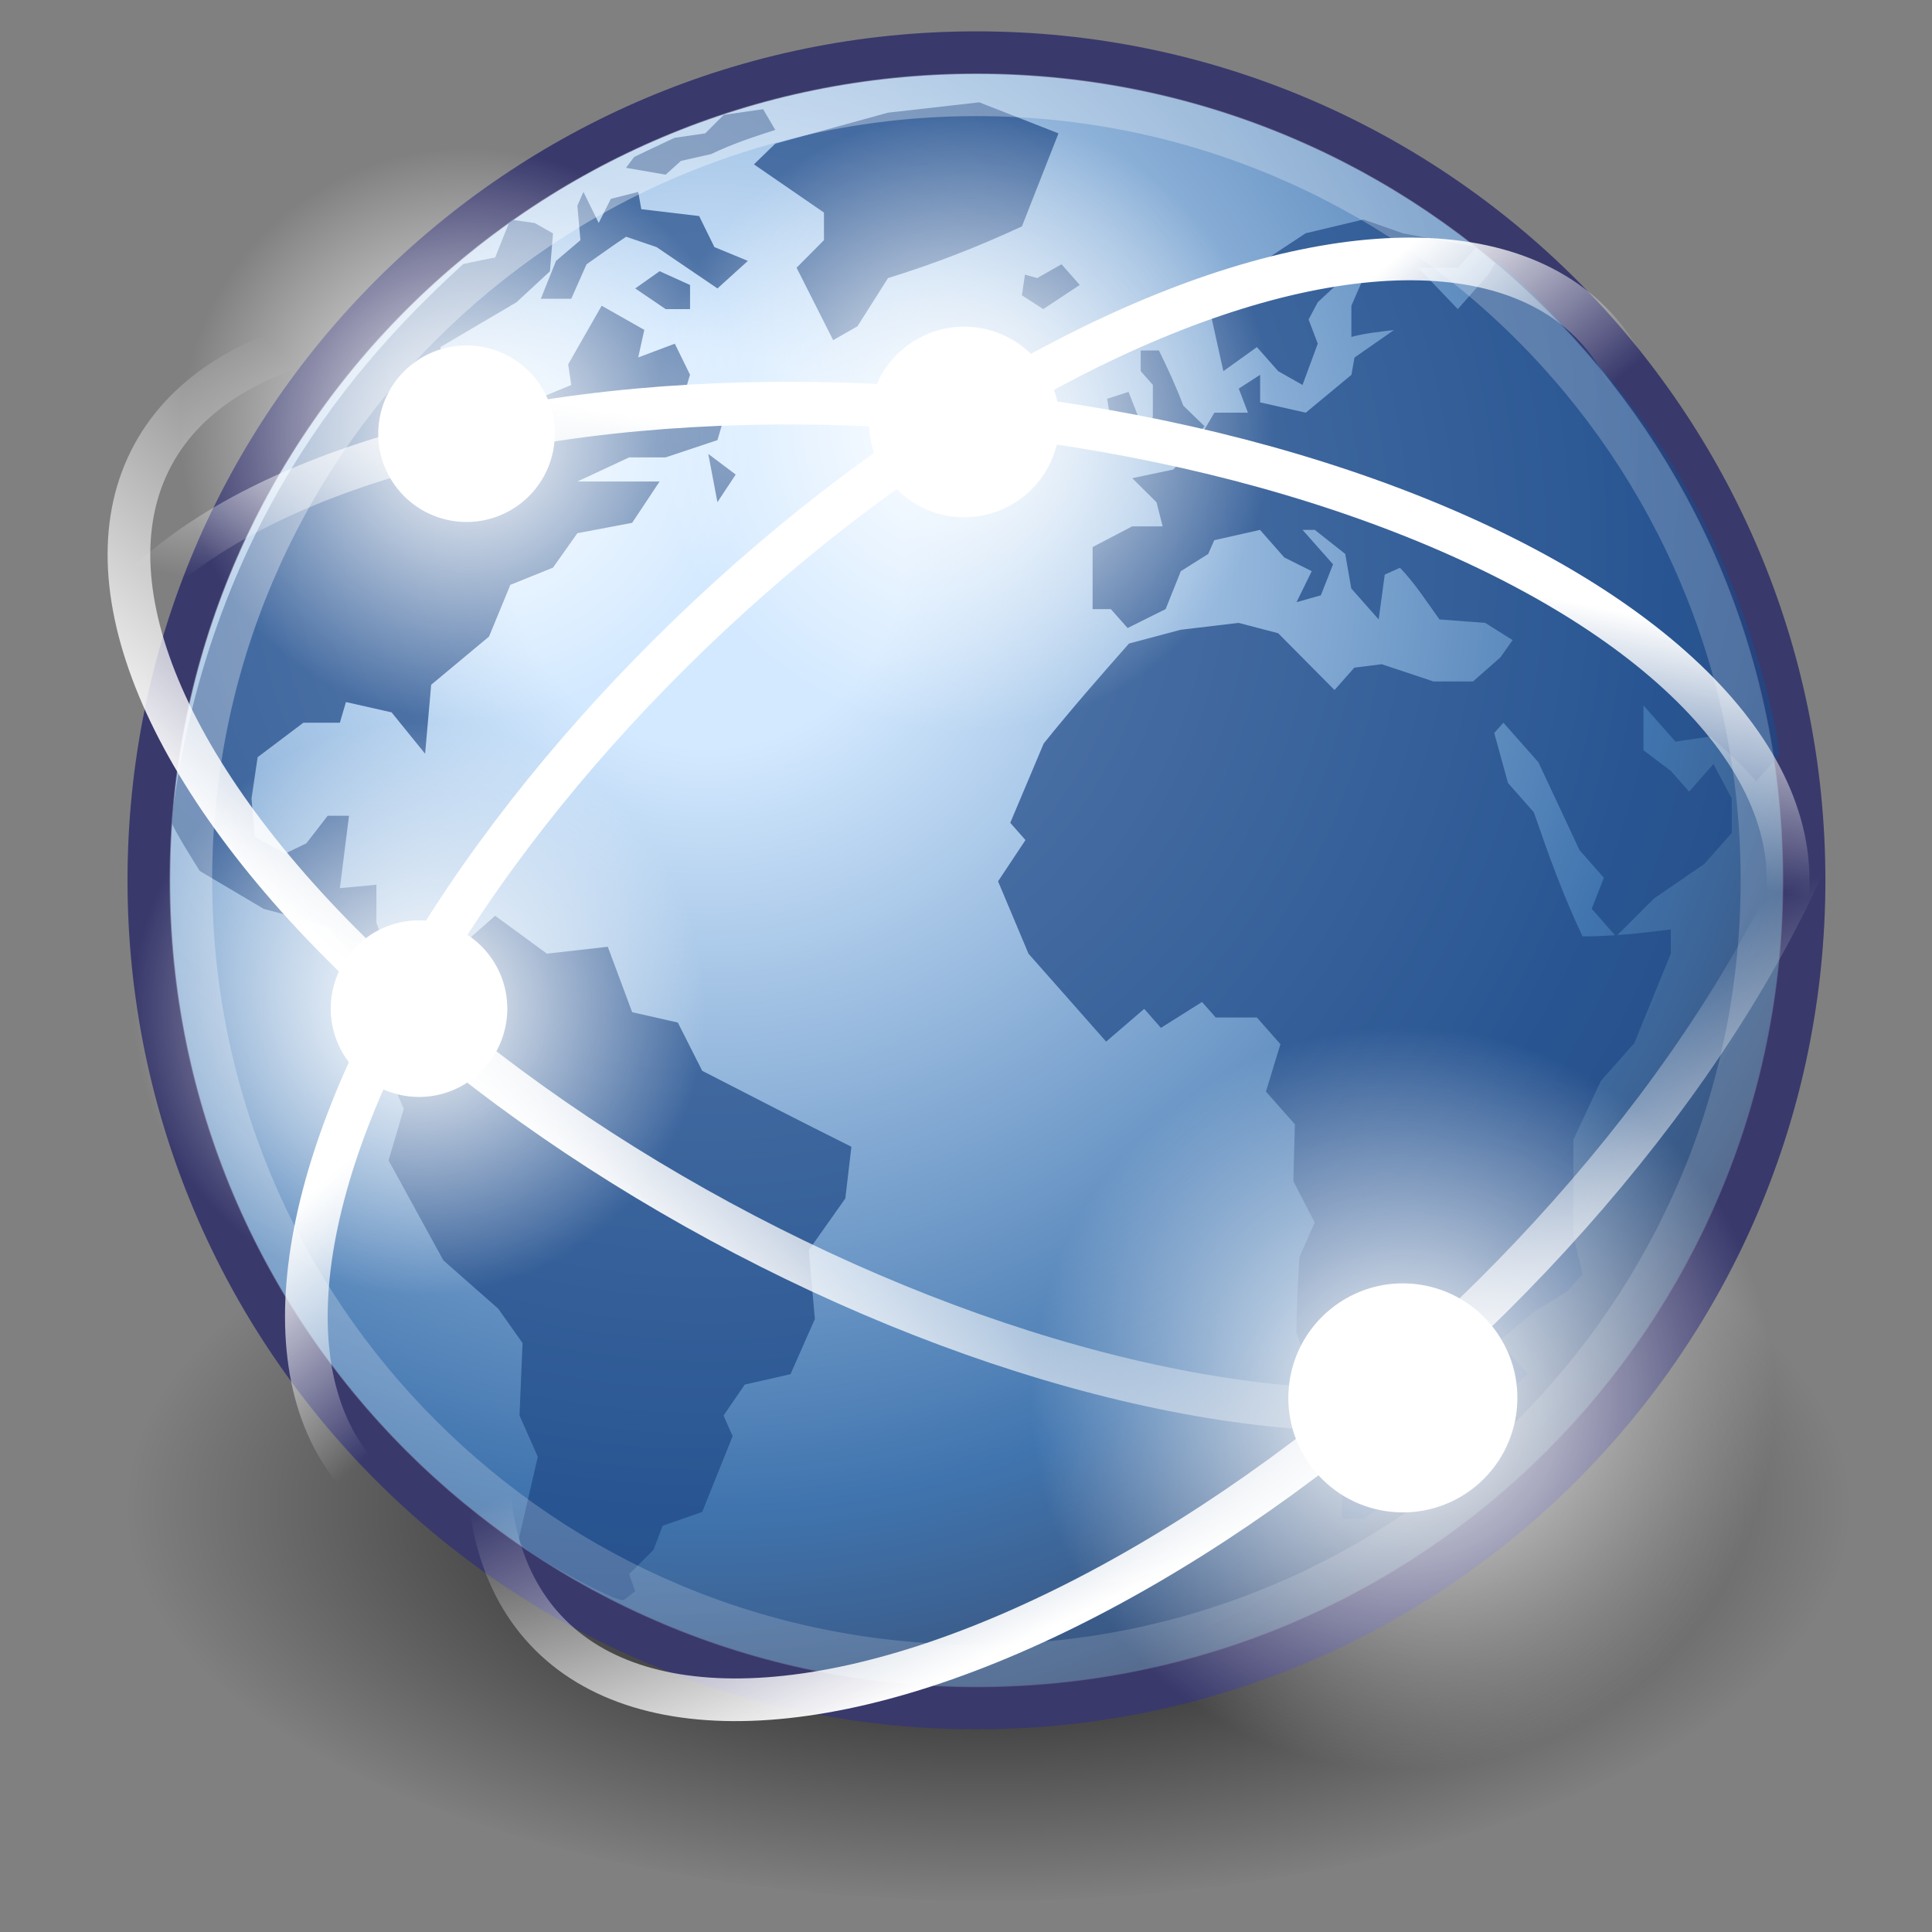 <?xml version="1.0" encoding="UTF-8" standalone="no"?>
<!-- Created with Inkscape (http://www.inkscape.org/) -->

<svg
   xmlns:dc="http://purl.org/dc/elements/1.1/"
   xmlns:cc="http://creativecommons.org/ns#"
   xmlns:rdf="http://www.w3.org/1999/02/22-rdf-syntax-ns#"
   xmlns:svg="http://www.w3.org/2000/svg"
   xmlns="http://www.w3.org/2000/svg"
   xmlns:xlink="http://www.w3.org/1999/xlink"
   xmlns:sodipodi="http://sodipodi.sourceforge.net/DTD/sodipodi-0.dtd"
   xmlns:inkscape="http://www.inkscape.org/namespaces/inkscape"
   width="22"
   height="22"
   id="svg3440"
   sodipodi:version="0.32"
   inkscape:version="0.92.2 (5c3e80d, 2017-08-06)"
   sodipodi:docname="applications-internet.svg"
   inkscape:output_extension="org.inkscape.output.svg.inkscape"
   version="1.1">
  <rect width="100%" height="100%" fill="#808080" stroke="none"/>
  <defs
     id="defs3">
    <inkscape:perspective
       sodipodi:type="inkscape:persp3d"
       inkscape:vp_x="0 : 24 : 1"
       inkscape:vp_y="0 : 1000 : 0"
       inkscape:vp_z="48 : 24 : 1"
       inkscape:persp3d-origin="24 : 16 : 1"
       id="perspective95" />
    <linearGradient
       inkscape:collect="always"
       id="linearGradient6001">
      <stop
         style="stop-color:#ffffff;stop-opacity:1;"
         offset="0"
         id="stop6003" />
      <stop
         style="stop-color:#ffffff;stop-opacity:0;"
         offset="1"
         id="stop6005" />
    </linearGradient>
    <linearGradient
       inkscape:collect="always"
       id="linearGradient4825">
      <stop
         style="stop-color:#ffffff;stop-opacity:1;"
         offset="0"
         id="stop4827" />
      <stop
         style="stop-color:#ffffff;stop-opacity:0;"
         offset="1"
         id="stop4829" />
    </linearGradient>
    <linearGradient
       id="linearGradient4126">
      <stop
         style="stop-color:#ffffff;stop-opacity:1;"
         offset="0"
         id="stop4128" />
      <stop
         style="stop-color:#ffffff;stop-opacity:0.165;"
         offset="1"
         id="stop4130" />
    </linearGradient>
    <linearGradient
       inkscape:collect="always"
       id="linearGradient4114">
      <stop
         style="stop-color:#000000;stop-opacity:1;"
         offset="0"
         id="stop4116" />
      <stop
         style="stop-color:#000000;stop-opacity:0;"
         offset="1"
         id="stop4118" />
    </linearGradient>
    <linearGradient
       id="linearGradient3962">
      <stop
         style="stop-color:#d3e9ff;stop-opacity:1;"
         offset="0"
         id="stop3964" />
      <stop
         style="stop-color:#d3e9ff;stop-opacity:1;"
         offset="0.155"
         id="stop4134" />
      <stop
         style="stop-color:#4074ae;stop-opacity:1;"
         offset="0.75"
         id="stop4346" />
      <stop
         style="stop-color:#36486c;stop-opacity:1;"
         offset="1"
         id="stop3966" />
    </linearGradient>
    <radialGradient
       inkscape:collect="always"
       xlink:href="#linearGradient3962"
       id="radialGradient3968"
       gradientTransform="matrix(0.486,0,0,0.486,-0.822,24.609)"
       cx="18.248"
       cy="15.716"
       fx="18.248"
       fy="15.716"
       r="29.993"
       gradientUnits="userSpaceOnUse" />
    <radialGradient
       inkscape:collect="always"
       xlink:href="#linearGradient4114"
       id="radialGradient4120"
       gradientTransform="matrix(0.799,0,0,0.368,-0.822,19.617)"
       cx="15.116"
       cy="63.965"
       fx="15.116"
       fy="63.965"
       r="12.289"
       gradientUnits="userSpaceOnUse" />
    <radialGradient
       inkscape:collect="always"
       xlink:href="#linearGradient4126"
       id="radialGradient4132"
       gradientTransform="matrix(0.486,0,0,0.486,-0.822,24.609)"
       cx="15.601"
       cy="12.142"
       fx="15.601"
       fy="12.142"
       r="43.527"
       gradientUnits="userSpaceOnUse" />
    <radialGradient
       inkscape:collect="always"
       xlink:href="#linearGradient4825"
       id="radialGradient5983"
       gradientUnits="userSpaceOnUse"
       cx="12.071"
       cy="12.493"
       fx="12.071"
       fy="12.493"
       r="6.718" />
    <radialGradient
       inkscape:collect="always"
       xlink:href="#linearGradient4825"
       id="radialGradient5985"
       gradientUnits="userSpaceOnUse"
       cx="12.071"
       cy="12.493"
       fx="12.071"
       fy="12.493"
       r="6.718" />
    <radialGradient
       inkscape:collect="always"
       xlink:href="#linearGradient4825"
       id="radialGradient5987"
       gradientUnits="userSpaceOnUse"
       cx="12.071"
       cy="12.493"
       fx="12.071"
       fy="12.493"
       r="6.718" />
    <radialGradient
       inkscape:collect="always"
       xlink:href="#linearGradient4825"
       id="radialGradient5989"
       gradientUnits="userSpaceOnUse"
       cx="12.071"
       cy="12.493"
       fx="12.071"
       fy="12.493"
       r="6.718" />
    <linearGradient
       inkscape:collect="always"
       xlink:href="#linearGradient6001"
       id="linearGradient6007"
       x1="-25.176"
       y1="30.057"
       x2="-22.252"
       y2="21.042"
       gradientUnits="userSpaceOnUse"
       gradientTransform="matrix(0.625,0,0,0.486,37.833,16.354)" />
    <linearGradient
       inkscape:collect="always"
       xlink:href="#linearGradient6001"
       id="linearGradient6011"
       gradientUnits="userSpaceOnUse"
       x1="-25.176"
       y1="30.057"
       x2="-22.114"
       y2="22.662"
       gradientTransform="matrix(0.625,0,0,0.486,-4.471,26.558)" />
    <linearGradient
       inkscape:collect="always"
       xlink:href="#linearGradient6001"
       id="linearGradient6015"
       gradientUnits="userSpaceOnUse"
       x1="-22.823"
       y1="28.338"
       x2="-22.114"
       y2="22.662"
       gradientTransform="matrix(0.625,0,0,0.486,-2.363,-44.286)" />
    <linearGradient
       inkscape:collect="always"
       xlink:href="#linearGradient6001"
       id="linearGradient6019"
       gradientUnits="userSpaceOnUse"
       x1="-21.659"
       y1="15.649"
       x2="-21.962"
       y2="21.336"
       gradientTransform="matrix(0.611,0,0,0.475,-5.316,24.131)" />
  </defs>
  <sodipodi:namedview
     id="base"
     pagecolor="#ffffff"
     bordercolor="#666666"
     borderopacity="0.173"
     inkscape:pageopacity="0"
     inkscape:pageshadow="2"
     inkscape:zoom="5.6568542"
     inkscape:cx="-9.5882458"
     inkscape:cy="25.586897"
     inkscape:current-layer="layer1"
     showgrid="false"
     inkscape:grid-bbox="true"
     inkscape:document-units="px"
     inkscape:window-width="1920"
     inkscape:window-height="1017"
     inkscape:window-x="-8"
     inkscape:window-y="-8"
     inkscape:showpageshadow="false"
     inkscape:window-maximized="1" />
  <g
     id="layer1"
     inkscape:label="Layer 1"
     inkscape:groupmode="layer"
     transform="translate(0,-26)">
    <ellipse
       style="fill:url(#radialGradient4120);fill-opacity:1;stroke:none;stroke-width:0.542;stroke-opacity:1"
       id="path4112"
       cx="11.255"
       cy="43.127"
       rx="9.819"
       ry="4.517" />
    <path
       style="fill:url(#radialGradient3968);fill-opacity:1;fill-rule:nonzero;stroke:#39396c;stroke-width:0.486;stroke-miterlimit:4;stroke-opacity:1"
       d="m 20.543,36.024 c 0,5.205 -4.22,9.425 -9.424,9.425 -5.205,0 -9.424,-4.22 -9.424,-9.425 0,-5.205 4.219,-9.424 9.424,-9.424 5.204,0 9.424,4.219 9.424,9.424 z"
       id="path3214"
       inkscape:connector-curvature="0" />
    <g
       id="g4136"
       style="opacity:1;fill:#204a87;fill-opacity:0.713;fill-rule:nonzero;stroke:none;stroke-miterlimit:4"
       transform="matrix(0.477,0,0,0.477,-0.764,24.722)">
      <g
         id="g4138"
         style="fill:#204a87">
        <g
           id="g4142"
           style="fill:#204a87">
          <path
             d="m 44.071,20.714 c 0,0.263 0,0 0,0 l -0.545,0.617 c -0.334,-0.394 -0.709,-0.725 -1.09,-1.07 l -0.836,0.123 -0.764,-0.863 v 1.068 l 0.654,0.495 0.435,0.493 0.582,-0.658 c 0.146,0.274 0.291,0.549 0.436,0.823 v 0.822 l -0.655,0.74 -1.199,0.823 -0.908,0.906 -0.582,-0.66 0.291,-0.74 -0.581,-0.658 -0.981,-2.098 -0.836,-0.945 -0.219,0.246 0.328,1.193 0.617,0.699 c 0.352,1.018 0.701,1.99 1.164,2.963 0.718,0 1.395,-0.076 2.107,-0.166 v 0.576 l -0.872,2.139 -0.8,0.904 -0.654,1.4 c 0,0.768 0,1.535 0,2.303 l 0.219,0.906 -0.363,0.41 -0.801,0.494 -0.836,0.699 0.691,0.781 -0.945,0.824 0.182,0.533 -1.418,1.605 h -0.944 l -0.8,0.494 H 33.64 V 38.281 L 33.423,36.963 c -0.281,-0.826 -0.574,-1.647 -0.872,-2.467 0,-0.606 0.036,-1.205 0.072,-1.81 l 0.364,-0.822 -0.51,-0.988 0.037,-1.357 -0.691,-0.781 0.346,-1.131 -0.562,-0.638 H 30.624 l -0.327,-0.37 -0.981,0.618 -0.399,-0.454 -0.909,0.782 c -0.617,-0.7 -1.235,-1.399 -1.853,-2.098 l -0.727,-1.728 0.654,-0.986 -0.363,-0.411 0.799,-1.894 c 0.656,-0.816 1.342,-1.6 2.035,-2.386 l 1.236,-0.329 1.381,-0.164 0.945,0.247 1.345,1.356 0.473,-0.534 0.653,-0.082 1.236,0.411 h 0.945 l 0.654,-0.576 0.291,-0.411 -0.655,-0.411 -1.091,-0.082 c -0.303,-0.42 -0.584,-0.861 -0.943,-1.234 l -0.364,0.164 -0.145,1.07 -0.654,-0.74 -0.144,-0.824 -0.727,-0.574 h -0.292 l 0.728,0.822 -0.291,0.74 -0.581,0.164 0.363,-0.74 -0.655,-0.328 -0.58,-0.658 -1.092,0.246 -0.144,0.328 -0.654,0.412 -0.363,0.905 -0.908,0.452 -0.4,-0.452 h -0.435 v -1.481 l 0.945,-0.494 h 0.727 l -0.146,-0.575 -0.58,-0.576 0.981,-0.206 0.545,-0.616 0.435,-0.741 h 0.801 l -0.219,-0.575 0.51,-0.329 v 0.658 l 1.09,0.246 1.09,-0.904 0.073,-0.412 0.944,-0.658 c -0.342,0.043 -0.684,0.074 -1.018,0.165 V 9.977 L 34.221,9.154 H 33.858 l -0.798,0.74 -0.219,0.412 0.219,0.577 -0.364,0.986 -0.581,-0.329 -0.508,-0.575 -0.801,0.575 -0.291,-1.316 1.381,-0.905 V 8.825 l 0.873,-0.576 1.381,-0.33 0.945,0.33 1.744,0.329 -0.435,0.493 H 35.458 l 0.945,0.987 0.727,-0.822 0.221,-0.362 c 0,0 2.787,2.498 4.38,5.231 1.593,2.733 2.341,5.955 2.341,6.609 z"
             id="path4144"
             style="fill:#204a87"
             inkscape:connector-curvature="0" />
        </g>
      </g>
      <g
         id="g4146"
         style="fill:#204a87">
        <g
           id="g4150"
           style="fill:#204a87">
          <path
             d="m 26.07,9.236 -0.073,0.493 0.51,0.329 0.871,-0.576 -0.435,-0.494 -0.582,0.33 -0.29,-0.083"
             id="path4152"
             style="fill:#204a87"
             inkscape:connector-curvature="0" />
        </g>
      </g>
      <g
         id="g4154"
         style="fill:#204a87">
        <g
           id="g4158"
           style="fill:#204a87">
          <path
             d="m 26.87,5.863 -1.891,-0.741 -2.18,0.247 -2.69,0.74 -0.509,0.494 1.672,1.151 v 0.658 l -0.654,0.658 0.873,1.729 0.58,-0.33 0.729,-1.151 c 1.123,-0.347 2.13,-0.741 3.197,-1.234 l 0.873,-2.221"
             id="path4160"
             style="fill:#204a87"
             inkscape:connector-curvature="0" />
        </g>
      </g>
      <g
         id="g4162"
         style="fill:#204a87">
        <g
           id="g4166"
           style="fill:#204a87">
          <path
             d="m 28.833,12.775 -0.291,-0.741 -0.51,0.165 0.146,0.904 0.654,-0.328"
             id="path4168"
             style="fill:#204a87"
             inkscape:connector-curvature="0" />
        </g>
      </g>
      <g
         id="g4170"
         style="fill:#204a87">
        <g
           id="g4174"
           style="fill:#204a87">
          <path
             d="m 29.123,12.609 -0.145,0.988 0.8,-0.165 0.581,-0.575 -0.509,-0.494 C 29.679,11.908 29.482,11.483 29.268,11.046 H 28.833 v 0.493 l 0.29,0.329 v 0.74"
             id="path4176"
             style="fill:#204a87"
             inkscape:connector-curvature="0" />
        </g>
      </g>
      <g
         id="g4178"
         style="fill:#204a87">
        <g
           id="g4182"
           style="fill:#204a87">
          <path
             d="m 18.365,28.242 -0.582,-1.152 -1.09,-0.247 -0.582,-1.562 -1.454,0.164 -1.235,-0.904 -1.309,1.151 v 0.182 c -0.396,-0.114 -0.883,-0.13 -1.235,-0.347 l -0.291,-0.822 v -0.905 l -0.872,0.082 c 0.073,-0.576 0.145,-1.151 0.218,-1.728 H 9.424 L 8.915,22.812 8.406,23.058 7.679,22.648 7.606,21.743 7.752,20.755 8.843,19.933 h 0.872 l 0.145,-0.494 1.09,0.246 0.8,0.988 0.145,-1.647 1.381,-1.151 0.509,-1.234 1.018,-0.411 0.582,-0.822 1.308,-0.248 0.655,-0.986 c -0.654,0 -1.309,0 -1.963,0 l 1.236,-0.576 h 0.872 l 1.236,-0.412 0.145,-0.492 -0.436,-0.412 -0.509,-0.165 0.145,-0.493 -0.363,-0.74 -0.873,0.328 0.145,-0.658 -1.018,-0.576 -0.799,1.398 0.072,0.494 -0.799,0.33 -0.509,1.069 -0.218,-0.987 -1.381,-0.576 -0.218,-0.74 1.817,-1.07 0.8,-0.74 0.073,-0.905 -0.436,-0.247 -0.582,-0.083 -0.363,0.905 c 0,0 -0.608,0.119 -0.764,0.158 -1.996,1.839 -6.029,5.81 -6.966,13.306 0.037,0.174 0.679,1.182 0.679,1.182 l 1.526,0.904 1.526,0.412 0.655,0.823 1.017,0.74 0.582,-0.082 0.436,0.196 v 0.133 l -0.581,1.563 -0.436,0.658 0.145,0.33 -0.363,1.232 1.309,2.387 1.308,1.152 0.582,0.822 -0.073,1.728 0.436,0.986 -0.436,1.893 c 0,0 -0.034,-0.012 0.021,0.178 0.056,0.19 2.329,1.451 2.474,1.344 0.144,-0.109 0.267,-0.205 0.267,-0.205 l -0.145,-0.41 0.581,-0.576 0.218,-0.576 0.945,-0.33 0.727,-1.81 -0.218,-0.492 0.508,-0.74 1.091,-0.248 0.582,-1.316 -0.145,-1.645 0.872,-1.234 0.145,-1.234 C 20.733,29.461 19.549,28.851 18.365,28.242"
             id="path4184"
             style="fill:#204a87"
             inkscape:connector-curvature="0" />
        </g>
      </g>
      <g
         id="g4186"
         style="fill:#204a87">
        <g
           id="g4190"
           style="fill:#204a87">
          <path
             d="m 16.766,9.565 0.727,0.494 h 0.582 V 9.483 l -0.727,-0.329 -0.582,0.411"
             id="path4192"
             style="fill:#204a87"
             inkscape:connector-curvature="0" />
        </g>
      </g>
      <g
         id="g4194"
         style="fill:#204a87">
        <g
           id="g4198"
           style="fill:#204a87">
          <path
             d="M 14.876,8.907 14.512,9.812 h 0.727 L 15.603,8.989 C 15.917,8.768 16.229,8.544 16.548,8.331 l 0.727,0.247 c 0.484,0.329 0.969,0.658 1.454,0.987 L 19.456,8.907 18.656,8.578 18.292,7.837 16.911,7.673 16.838,7.261 16.184,7.426 15.894,8.002 15.53,7.261 l -0.145,0.329 0.073,0.823 -0.582,0.494"
             id="path4200"
             style="fill:#204a87"
             inkscape:connector-curvature="0" />
        </g>
      </g>
      <g
         id="g4202"
         style="fill:#204a87">
        <g
           style="opacity:0.75;fill:#204a87"
           id="g4204">
          <path
             id="path4206"
             d=""
             style="fill:#204a87"
             inkscape:connector-curvature="0" />
        </g>
        <g
           id="g4208"
           style="fill:#204a87">
          <path
             id="path4210"
             d=""
             style="fill:#204a87"
             inkscape:connector-curvature="0" />
        </g>
      </g>
      <g
         id="g4212"
         style="fill:#204a87">
        <g
           style="opacity:0.75;fill:#204a87"
           id="g4214">
          <path
             id="path4216"
             d=""
             style="fill:#204a87"
             inkscape:connector-curvature="0" />
        </g>
        <g
           id="g4218"
           style="fill:#204a87">
          <path
             id="path4220"
             d=""
             style="fill:#204a87"
             inkscape:connector-curvature="0" />
        </g>
      </g>
      <g
         id="g4222"
         style="fill:#204a87">
        <g
           id="g4226"
           style="fill:#204a87">
          <path
             d="M 17.492,6.85 17.856,6.521 18.583,6.356 c 0.498,-0.242 0.998,-0.405 1.526,-0.576 l -0.29,-0.494 -0.939,0.135 -0.443,0.442 -0.731,0.106 -0.65,0.305 -0.316,0.153 -0.193,0.258 0.944,0.164"
             id="path4228"
             style="fill:#204a87"
             inkscape:connector-curvature="0" />
        </g>
      </g>
      <g
         id="g4230"
         style="fill:#204a87">
        <g
           id="g4234"
           style="fill:#204a87">
          <path
             d="m 18.729,14.666 0.436,-0.658 -0.655,-0.493 0.218,1.151"
             id="path4236"
             style="fill:#204a87"
             inkscape:connector-curvature="0" />
        </g>
      </g>
    </g>
    <path
       style="opacity:0.396;fill:none;fill-opacity:1;fill-rule:nonzero;stroke:url(#radialGradient4132);stroke-width:0.486;stroke-miterlimit:4;stroke-opacity:1"
       d="m 20.064,36.024 c 0,4.941 -4.005,8.946 -8.945,8.946 -4.941,0 -8.946,-4.005 -8.946,-8.946 0,-4.941 4.005,-8.945 8.946,-8.945 4.94,0 8.945,4.005 8.945,8.945 z"
       id="path4122"
       inkscape:connector-curvature="0" />
    <ellipse
       style="color:#000000;display:inline;overflow:visible;visibility:visible;opacity:1;fill:none;fill-opacity:1;fill-rule:evenodd;stroke:url(#linearGradient6007);stroke-width:0.486;stroke-linecap:round;stroke-linejoin:round;stroke-miterlimit:4;stroke-dasharray:none;stroke-dashoffset:0;stroke-opacity:1;marker:none;marker-start:none;marker-mid:none;marker-end:none"
       id="path5991"
       inkscape:r_cx="true"
       inkscape:r_cy="true"
       transform="rotate(28.461)"
       cx="26.227"
       cy="26.581"
       rx="9.837"
       ry="4.597" />
    <ellipse
       transform="rotate(-43.103)"
       inkscape:r_cy="true"
       inkscape:r_cx="true"
       id="path6009"
       style="color:#000000;display:inline;overflow:visible;visibility:visible;opacity:1;fill:none;fill-opacity:1;fill-rule:evenodd;stroke:url(#linearGradient6011);stroke-width:0.486;stroke-linecap:round;stroke-linejoin:round;stroke-miterlimit:4;stroke-dasharray:none;stroke-dashoffset:0;stroke-opacity:1;marker:none;marker-start:none;marker-mid:none;marker-end:none"
       cx="-16.077"
       cy="36.784"
       rx="9.837"
       ry="4.597" />
    <g
       inkscape:r_cy="true"
       inkscape:r_cx="true"
       transform="matrix(-0.508,0.373,0.373,0.508,16.488,13.847)"
       id="g4933">
      <circle
         transform="translate(14.95,22.93)"
         inkscape:r_cy="true"
         inkscape:r_cx="true"
         id="path4935"
         style="color:#000000;display:inline;overflow:visible;visibility:visible;opacity:1;fill:url(#radialGradient5987);fill-opacity:1;fill-rule:evenodd;stroke:none;stroke-width:1;stroke-linecap:round;stroke-linejoin:round;stroke-miterlimit:4;stroke-dasharray:none;stroke-dashoffset:0;stroke-opacity:1;marker:none;marker-start:none;marker-mid:none;marker-end:none"
         cx="12.071"
         cy="12.493"
         r="6.718" />
      <circle
         style="color:#000000;display:inline;overflow:visible;visibility:visible;opacity:1;fill:#ffffff;fill-opacity:1;fill-rule:evenodd;stroke:none;stroke-width:1;stroke-linecap:round;stroke-linejoin:round;stroke-miterlimit:4;stroke-dasharray:none;stroke-dashoffset:0;stroke-opacity:1;marker:none;marker-start:none;marker-mid:none;marker-end:none"
         id="path4937"
         inkscape:r_cx="true"
         inkscape:r_cy="true"
         transform="matrix(0.308,0,0,0.308,23.3,31.572)"
         cx="12.071"
         cy="12.493"
         r="6.718" />
    </g>
    <ellipse
       style="color:#000000;display:inline;overflow:visible;visibility:visible;opacity:1;fill:none;fill-opacity:1;fill-rule:evenodd;stroke:url(#linearGradient6015);stroke-width:0.486;stroke-linecap:round;stroke-linejoin:round;stroke-miterlimit:4;stroke-dasharray:none;stroke-dashoffset:0;stroke-opacity:1;marker:none;marker-start:none;marker-mid:none;marker-end:none"
       id="path6013"
       inkscape:r_cx="true"
       inkscape:r_cy="true"
       transform="rotate(-174.372)"
       cx="-13.969"
       cy="-34.06"
       rx="9.837"
       ry="4.597" />
    <ellipse
       style="color:#000000;display:inline;overflow:visible;visibility:visible;opacity:1;fill:none;fill-opacity:1;fill-rule:evenodd;stroke:url(#linearGradient6019);stroke-width:0.486;stroke-linecap:round;stroke-linejoin:round;stroke-miterlimit:4;stroke-dasharray:none;stroke-dashoffset:0;stroke-opacity:1;marker:none;marker-start:none;marker-mid:none;marker-end:none"
       id="path6017"
       inkscape:r_cx="true"
       inkscape:r_cy="true"
       transform="matrix(0.73,-0.683,0.683,0.73,0,0)"
       cx="-16.657"
       cy="34.124"
       rx="9.613"
       ry="4.491" />
    <g
       id="g5075"
       transform="matrix(-0.392,0.287,0.287,0.392,5.197,15.847)"
       inkscape:r_cx="true"
       inkscape:r_cy="true">
      <circle
         transform="translate(14.95,22.93)"
         inkscape:r_cy="true"
         inkscape:r_cx="true"
         id="path5077"
         style="color:#000000;display:inline;overflow:visible;visibility:visible;opacity:1;fill:url(#radialGradient5983);fill-opacity:1;fill-rule:evenodd;stroke:none;stroke-width:1;stroke-linecap:round;stroke-linejoin:round;stroke-miterlimit:4;stroke-dasharray:none;stroke-dashoffset:0;stroke-opacity:1;marker:none;marker-start:none;marker-mid:none;marker-end:none"
         cx="12.071"
         cy="12.493"
         r="6.718" />
      <circle
         style="color:#000000;display:inline;overflow:visible;visibility:visible;opacity:1;fill:#ffffff;fill-opacity:1;fill-rule:evenodd;stroke:none;stroke-width:1;stroke-linecap:round;stroke-linejoin:round;stroke-miterlimit:4;stroke-dasharray:none;stroke-dashoffset:0;stroke-opacity:1;marker:none;marker-start:none;marker-mid:none;marker-end:none"
         id="path5079"
         inkscape:r_cx="true"
         inkscape:r_cy="true"
         transform="matrix(0.308,0,0,0.308,23.3,31.572)"
         cx="12.071"
         cy="12.493"
         r="6.718" />
    </g>
    <g
       inkscape:r_cy="true"
       inkscape:r_cx="true"
       transform="matrix(-0.392,0.287,0.287,0.392,5.738,9.3)"
       id="g4945">
      <circle
         style="color:#000000;display:inline;overflow:visible;visibility:visible;opacity:1;fill:url(#radialGradient5985);fill-opacity:1;fill-rule:evenodd;stroke:none;stroke-width:1;stroke-linecap:round;stroke-linejoin:round;stroke-miterlimit:4;stroke-dasharray:none;stroke-dashoffset:0;stroke-opacity:1;marker:none;marker-start:none;marker-mid:none;marker-end:none"
         id="path4947"
         inkscape:r_cx="true"
         inkscape:r_cy="true"
         transform="translate(14.95,22.93)"
         cx="12.071"
         cy="12.493"
         r="6.718" />
      <circle
         transform="matrix(0.308,0,0,0.308,23.3,31.572)"
         inkscape:r_cy="true"
         inkscape:r_cx="true"
         id="path4949"
         style="color:#000000;display:inline;overflow:visible;visibility:visible;opacity:1;fill:#ffffff;fill-opacity:1;fill-rule:evenodd;stroke:none;stroke-width:1;stroke-linecap:round;stroke-linejoin:round;stroke-miterlimit:4;stroke-dasharray:none;stroke-dashoffset:0;stroke-opacity:1;marker:none;marker-start:none;marker-mid:none;marker-end:none"
         cx="12.071"
         cy="12.493"
         r="6.718" />
    </g>
    <g
       style="opacity:1"
       id="g4939"
       transform="matrix(-0.423,0.31,0.31,0.423,11.428,7.447)"
       inkscape:r_cx="true"
       inkscape:r_cy="true">
      <circle
         style="color:#000000;display:inline;overflow:visible;visibility:visible;opacity:1;fill:url(#radialGradient5989);fill-opacity:1;fill-rule:evenodd;stroke:none;stroke-width:1;stroke-linecap:round;stroke-linejoin:round;stroke-miterlimit:4;stroke-dasharray:none;stroke-dashoffset:0;stroke-opacity:1;marker:none;marker-start:none;marker-mid:none;marker-end:none"
         id="path4941"
         inkscape:r_cx="true"
         inkscape:r_cy="true"
         transform="translate(14.95,22.93)"
         cx="12.071"
         cy="12.493"
         r="6.718" />
      <circle
         transform="matrix(0.308,0,0,0.308,23.3,31.572)"
         inkscape:r_cy="true"
         inkscape:r_cx="true"
         id="path4943"
         style="color:#000000;display:inline;overflow:visible;visibility:visible;opacity:1;fill:#ffffff;fill-opacity:1;fill-rule:evenodd;stroke:none;stroke-width:1;stroke-linecap:round;stroke-linejoin:round;stroke-miterlimit:4;stroke-dasharray:none;stroke-dashoffset:0;stroke-opacity:1;marker:none;marker-start:none;marker-mid:none;marker-end:none"
         cx="12.071"
         cy="12.493"
         r="6.718" />
    </g>
  </g>
</svg>
